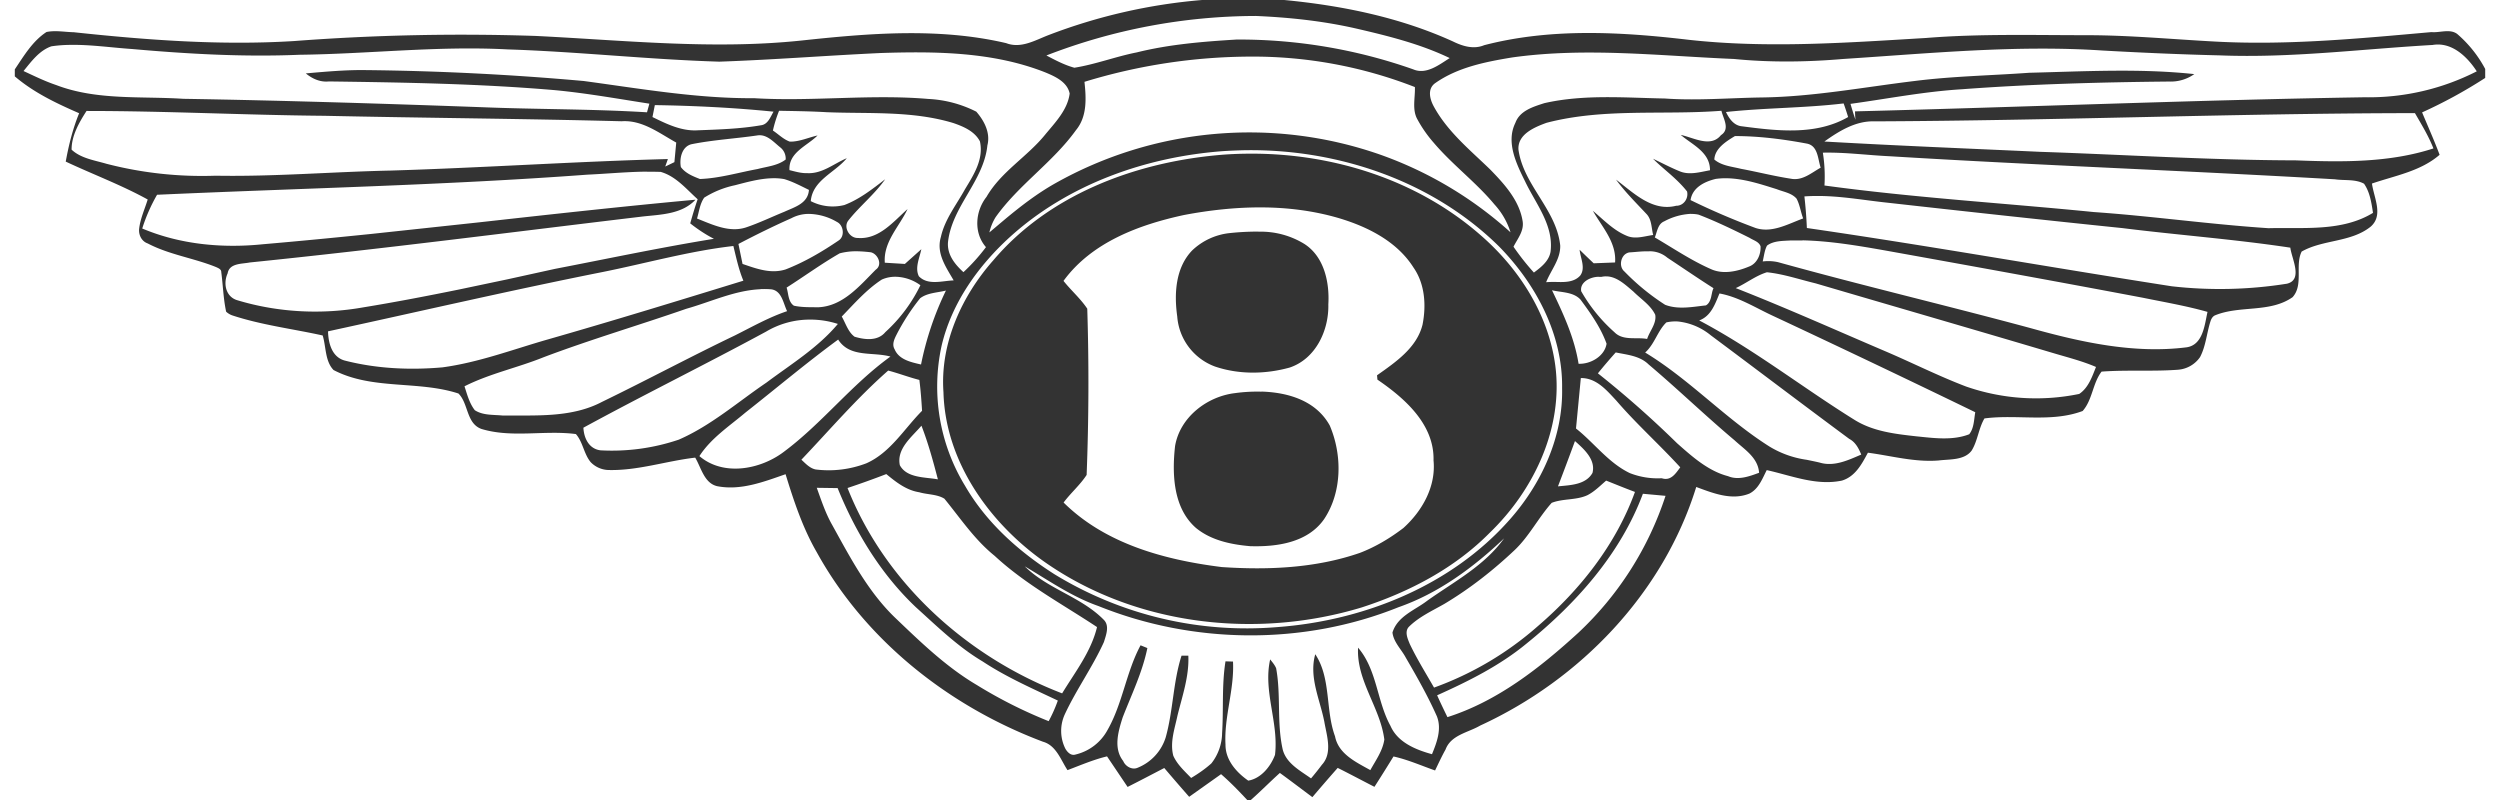 <svg fill="#333333" role="img" viewBox="0 0 75 24" xmlns="http://www.w3.org/2000/svg"><title>Bentley</title><path d="M36.064 0a16.697 16.697 0 0 0-4.601 1.05c-0.405 0.154-0.831 0.417-1.278 0.244-2.02-0.472-4.11-0.296-6.152-0.077-2.653 0.278-5.311-0.009-7.964-0.139a66.525 66.525 0 0 0-7.254 0.154c-2.202 0.136-4.413-0.031-6.602-0.265-0.272-0.006-0.55-0.062-0.818-0.007-0.417 0.272-0.679 0.716-0.951 1.121v0.21c0.571 0.488 1.248 0.809 1.93 1.106-0.191 0.466-0.312 0.957-0.402 1.451 0.815 0.383 1.668 0.701 2.459 1.137-0.09 0.293-0.222 0.574-0.257 0.88-0.019 0.182 0.074 0.374 0.257 0.438 0.648 0.34 1.383 0.438 2.053 0.71 0.065 0.031 0.154 0.062 0.154 0.149 0.052 0.395 0.062 0.797 0.146 1.188a0.534 0.534 0 0 0 0.176 0.109c0.886 0.293 1.816 0.405 2.72 0.605 0.105 0.34 0.068 0.769 0.327 1.037 1.158 0.605 2.532 0.309 3.746 0.704 0.303 0.296 0.232 0.896 0.689 1.063 0.914 0.278 1.896 0.031 2.835 0.154 0.213 0.244 0.238 0.596 0.444 0.843a0.769 0.769 0 0 0 0.522 0.235c0.886 0.025 1.735-0.269 2.613-0.371 0.182 0.306 0.269 0.763 0.657 0.856 0.707 0.139 1.396-0.13 2.054-0.359 0.247 0.803 0.513 1.609 0.936 2.341 1.461 2.65 3.977 4.629 6.787 5.685 0.395 0.111 0.531 0.54 0.735 0.852 0.392-0.148 0.778-0.315 1.186-0.413l0.617 0.917c0.367-0.185 0.732-0.377 1.1-0.568 0.247 0.29 0.494 0.577 0.747 0.864l0.957-0.679c0.278 0.241 0.534 0.506 0.785 0.775h0.108c0.296-0.262 0.577-0.547 0.871-0.812 0.327 0.238 0.648 0.482 0.975 0.726 0.25-0.293 0.503-0.587 0.76-0.877 0.371 0.185 0.735 0.38 1.102 0.568 0.195-0.303 0.383-0.605 0.572-0.911 0.432 0.096 0.834 0.275 1.247 0.42 0.102-0.21 0.201-0.426 0.315-0.63 0.164-0.438 0.679-0.506 1.038-0.717 3.002-1.38 5.497-3.971 6.482-7.158 0.5 0.185 1.065 0.414 1.596 0.198 0.278-0.142 0.386-0.445 0.519-0.704 0.741 0.164 1.482 0.476 2.254 0.315 0.401-0.12 0.599-0.497 0.781-0.837 0.71 0.093 1.408 0.293 2.131 0.232 0.321-0.04 0.763 0 0.982-0.297 0.182-0.296 0.207-0.664 0.383-0.963 0.973-0.13 2.001 0.13 2.946-0.223 0.296-0.334 0.3-0.834 0.568-1.182 0.763-0.056 1.529 0 2.291-0.056a0.883 0.883 0 0 0 0.664-0.38c0.173-0.33 0.198-0.71 0.309-1.062 0.022-0.074 0.062-0.154 0.136-0.188 0.744-0.309 1.649-0.068 2.331-0.547 0.334-0.371 0.065-0.957 0.272-1.368 0.639-0.364 1.473-0.272 2.066-0.744 0.398-0.34 0.099-0.871 0.043-1.297 0.695-0.238 1.458-0.367 2.029-0.862-0.161-0.432-0.349-0.849-0.525-1.272A14.421 14.421 0 0 0 74.556 2.338v-0.269a3.631 3.631 0 0 0-0.84-1.05c-0.219-0.164-0.525-0.031-0.772-0.056-2.149 0.191-4.311 0.401-6.469 0.285-1.288-0.068-2.572-0.191-3.86-0.192-1.612 0-3.224-0.046-4.83 0.083-2.378 0.142-4.768 0.318-7.142 0.053-2.029-0.238-4.122-0.355-6.118 0.164-0.318 0.133-0.652 0.028-0.942-0.115-1.593-0.723-3.326-1.075-5.058-1.241z m1.609 0.479c1.01 0.043 2.02 0.151 3.008 0.376 0.957 0.222 1.921 0.46 2.81 0.887-0.318 0.201-0.701 0.506-1.093 0.339a15.712 15.712 0 0 0-5.299-0.895c-1.007 0.062-2.013 0.142-2.996 0.386-0.63 0.124-1.235 0.358-1.871 0.46-0.296-0.08-0.568-0.225-0.84-0.368a17.457 17.457 0 0 1 6.281-1.185z m35.41 0.858c0.525-0.031 0.951 0.389 1.22 0.803a7.133 7.133 0 0 1-3.375 0.778c-5.095 0.083-10.184 0.293-15.277 0.423 0 0.083 0.006 0.167 0.013 0.25a8.473 8.473 0 0 1-0.149-0.475c1.115-0.154 2.223-0.371 3.351-0.439 2.063-0.154 4.138-0.21 6.207-0.231a1.217 1.217 0 0 0 0.756-0.223c-1.646-0.176-3.304-0.08-4.953-0.04-1.146 0.083-2.297 0.102-3.44 0.247-1.529 0.185-3.054 0.476-4.598 0.494-0.963 0.015-1.93 0.099-2.893 0.031-1.204-0.022-2.427-0.13-3.613 0.139-0.334 0.108-0.738 0.225-0.871 0.593-0.287 0.581 0.031 1.229 0.293 1.757 0.318 0.67 0.862 1.312 0.763 2.106-0.046 0.281-0.284 0.466-0.5 0.627a7.411 7.411 0 0 1-0.612-0.775c0.124-0.247 0.327-0.479 0.272-0.778-0.102-0.618-0.55-1.106-0.97-1.538-0.605-0.587-1.278-1.133-1.689-1.884-0.12-0.216-0.204-0.525 0.028-0.701 0.679-0.482 1.516-0.645 2.322-0.778 2.208-0.309 4.434-0.046 6.649 0.046 1.09 0.108 2.189 0.093 3.282 0 2.588-0.167 5.188-0.426 7.782-0.253 1.167 0.065 2.338 0.117 3.505 0.145 2.137 0.086 4.261-0.191 6.392-0.312a0.951 0.951 0 0 1 0.105-0.012zM2.142 1.346c0.605-0.006 1.21 0.083 1.813 0.124 1.674 0.148 3.354 0.244 5.033 0.173 2.081-0.025 4.153-0.272 6.235-0.161 2.121 0.068 4.231 0.303 6.355 0.368 1.621-0.056 3.239-0.185 4.861-0.26 1.646-0.052 3.357-0.034 4.91 0.578 0.3 0.124 0.67 0.287 0.741 0.639-0.062 0.488-0.432 0.865-0.735 1.232-0.54 0.667-1.325 1.112-1.76 1.868-0.34 0.432-0.389 1.081-0.016 1.507a5.583 5.583 0 0 1-0.676 0.751c-0.256-0.235-0.494-0.525-0.463-0.902 0.117-1.068 1.072-1.831 1.182-2.903 0.096-0.374-0.096-0.738-0.333-1.01a3.567 3.567 0 0 0-1.445-0.382c-1.735-0.148-3.477 0.083-5.216-0.022-1.72 0.012-3.418-0.287-5.117-0.516a82.987 82.987 0 0 0-6.531-0.327c-0.602-0.009-1.204 0.046-1.806 0.099 0.195 0.161 0.432 0.269 0.695 0.241 2.264 0.031 4.527 0.068 6.784 0.262 0.948 0.09 1.884 0.259 2.828 0.405l-0.071 0.259c-1.655-0.102-3.317-0.086-4.974-0.154-2.98-0.108-5.96-0.201-8.94-0.251-1.269-0.083-2.597 0.052-3.811-0.413-0.34-0.114-0.658-0.272-0.979-0.42 0.235-0.287 0.472-0.615 0.834-0.741 0.201-0.031 0.401-0.043 0.602-0.044z m35.373 0.352a13.353 13.353 0 0 1 4.932 0.914c0.012 0.321-0.09 0.673 0.074 0.967a3.845 3.845 0 0 0 0.494 0.707c0.556 0.655 1.266 1.183 1.816 1.844a2.211 2.211 0 0 1 0.485 0.84 11.611 11.611 0 0 0-3.913-2.332 11.883 11.883 0 0 0-9.752 0.865c-0.537 0.303-1.025 0.679-1.5 1.074l-0.47 0.396a1.55 1.55 0 0 1 0.185-0.454c0.689-0.973 1.717-1.646 2.412-2.613 0.34-0.411 0.309-0.957 0.256-1.451a17.163 17.163 0 0 1 4.981-0.757z m17.794 1.405c0.049 0.136 0.093 0.272 0.135 0.408-0.967 0.556-2.125 0.417-3.186 0.278-0.241-0.022-0.383-0.229-0.479-0.429 1.173-0.127 2.356-0.117 3.53-0.257z m-35.667 0.05c1.192 0.019 2.381 0.077 3.564 0.197-0.093 0.157-0.167 0.383-0.377 0.408-0.627 0.108-1.266 0.127-1.896 0.151-0.488 0.031-0.936-0.191-1.359-0.398l0.071-0.358z m3.727 0.17c0.476 0.009 0.954 0.015 1.43 0.043 1.266 0.052 2.566-0.049 3.798 0.324 0.306 0.105 0.642 0.247 0.8 0.55 0.12 0.531-0.185 1.004-0.445 1.433-0.256 0.466-0.608 0.905-0.725 1.433-0.148 0.494 0.154 0.908 0.383 1.306-0.346 0.012-0.772 0.157-1.044-0.124-0.127-0.253 0.022-0.553 0.074-0.812l-0.494 0.442-0.602-0.037c-0.046-0.627 0.435-1.081 0.682-1.609-0.426 0.38-0.858 0.917-1.491 0.867-0.25 0.009-0.442-0.321-0.287-0.521 0.343-0.435 0.787-0.784 1.108-1.242-0.383 0.296-0.772 0.602-1.226 0.775a1.433 1.433 0 0 1-1.007-0.117c0.056-0.63 0.723-0.852 1.081-1.288-0.392 0.164-0.741 0.476-1.195 0.448-0.179 0.006-0.355-0.049-0.525-0.09-0.031-0.534 0.528-0.723 0.843-1.04-0.278 0.062-0.547 0.191-0.833 0.185-0.191-0.068-0.34-0.222-0.507-0.333 0.046-0.204 0.108-0.401 0.185-0.593z m28.274 0c0.056 0.241 0.269 0.55-0.015 0.732-0.309 0.386-0.828 0.068-1.205-0.007 0.346 0.296 0.88 0.516 0.877 1.06-0.296 0.052-0.618 0.154-0.911 0.03-0.272-0.111-0.534-0.25-0.799-0.376 0.083 0.083 0.17 0.164 0.259 0.241l0.269 0.234c0.176 0.157 0.349 0.321 0.494 0.507 0.049 0.21-0.102 0.432-0.328 0.429-0.72 0.182-1.282-0.392-1.803-0.784 0.275 0.374 0.602 0.698 0.917 1.034 0.157 0.167 0.142 0.417 0.198 0.627-0.259 0.034-0.537 0.136-0.791 0.025-0.395-0.161-0.695-0.479-1.019-0.751 0.281 0.494 0.71 0.942 0.667 1.55l-0.642 0.025a30.883 30.883 0 0 1-0.423-0.407c0.025 0.253 0.185 0.543 0.021 0.772-0.191 0.216-0.488 0.201-0.759 0.194-0.093 0-0.182 0-0.266 0.009 0.145-0.367 0.432-0.686 0.423-1.099-0.111-1.081-1.106-1.813-1.253-2.878-0.031-0.46 0.476-0.673 0.843-0.806 1.711-0.448 3.499-0.225 5.249-0.361zM2.599 3.329c2.378 0 4.756 0.124 7.134 0.145 2.974 0.065 5.948 0.086 8.918 0.164 0.618-0.043 1.127 0.358 1.636 0.639l-0.055 0.587a16.861 16.861 0 0 1-0.275 0.132l0.08-0.225c-2.776 0.074-5.546 0.262-8.322 0.346-1.748 0.037-3.489 0.185-5.24 0.154A11.447 11.447 0 0 1 3.192 4.913c-0.355-0.105-0.763-0.161-1.044-0.423-0.003-0.417 0.225-0.815 0.448-1.161z m69.851 0.068c0.198 0.343 0.408 0.686 0.553 1.056-1.328 0.432-2.748 0.411-4.126 0.358-2.557-0.006-5.114-0.17-7.67-0.256-2.159-0.099-4.317-0.185-6.476-0.309 0.442-0.315 0.942-0.624 1.501-0.605 5.407-0.022 10.811-0.241 16.218-0.247z m-49.633 0.661c0.238 0.015 0.42 0.229 0.599 0.37a0.426 0.426 0 0 1 0.154 0.358c-0.241 0.185-0.559 0.21-0.843 0.285-0.574 0.105-1.143 0.278-1.729 0.299-0.207-0.08-0.432-0.17-0.572-0.358-0.049-0.259 0.031-0.618 0.322-0.686 0.648-0.13 1.312-0.167 1.964-0.262a0.429 0.429 0 0 1 0.105-0.006z m29.228 0.024c0.726 0 1.451 0.093 2.161 0.226 0.337 0.065 0.327 0.463 0.414 0.722-0.278 0.154-0.547 0.401-0.896 0.331-0.503-0.077-0.997-0.204-1.497-0.297-0.269-0.068-0.577-0.09-0.797-0.278 0.015-0.334 0.358-0.547 0.618-0.704z m-14.777 0.426c2.804-0.062 5.688 0.896 7.705 2.888 1.106 1.127 1.915 2.643 1.89 4.252 0.031 1.451-0.615 2.859-1.566 3.934-1.748 1.983-4.37 3.036-6.966 3.23a11.046 11.046 0 0 1-6.701-1.587c-1.065-0.679-2.038-1.544-2.678-2.65a5.722 5.722 0 0 1-0.701-4.215c0.306-1.282 1.099-2.39 2.063-3.264 1.745-1.575 4.07-2.393 6.392-2.563 0.185-0.012 0.374-0.019 0.562-0.025z m17.417 0.072c0.673-0.015 1.343 0.077 2.016 0.108 4.447 0.272 8.9 0.432 13.347 0.691 0.287 0.043 0.611-0.012 0.874 0.133 0.176 0.256 0.222 0.571 0.268 0.874-0.933 0.571-2.094 0.432-3.134 0.46-1.312-0.086-2.625-0.247-3.934-0.374a48.29 48.29 0 0 0-1.313-0.111c-2.693-0.269-5.395-0.429-8.075-0.796a4.552 4.552 0 0 0-0.049-0.989z m-17.148 0.03c-0.358 0-0.71 0.015-1.065 0.05-2.486 0.238-5.024 1.204-6.673 3.15-0.951 1.075-1.6 2.498-1.495 3.958 0.056 2.081 1.383 3.931 3.042 5.096 2.73 1.908 6.352 2.316 9.508 1.358 1.42-0.46 2.788-1.173 3.844-2.245 1.322-1.278 2.205-3.141 1.961-5.008-0.201-1.529-1.081-2.906-2.233-3.907-1.884-1.655-4.4-2.455-6.889-2.452z m-18.266 0.541c0.182 0 0.364 0 0.55 0.006 0.457 0.13 0.769 0.516 1.109 0.821-0.083 0.238-0.154 0.479-0.223 0.723 0.222 0.176 0.46 0.334 0.711 0.463-1.597 0.259-3.181 0.596-4.768 0.902l-1.433 0.315-1.436 0.302c-0.957 0.195-1.918 0.38-2.884 0.538-1.251 0.222-2.557 0.154-3.774-0.213-0.349-0.099-0.435-0.5-0.293-0.809 0.052-0.309 0.435-0.278 0.664-0.325 3.94-0.401 7.868-0.911 11.796-1.38 0.55-0.059 1.173-0.071 1.575-0.503-2.165 0.198-4.329 0.438-6.491 0.679l-3.246 0.349c-1.081 0.111-2.165 0.216-3.248 0.309-1.217 0.124-2.477 0.006-3.613-0.473a5.095 5.095 0 0 1 0.445-1.012c4.302-0.195 8.612-0.284 12.907-0.603 0.55-0.025 1.099-0.077 1.652-0.089z m3.879 0.197a1.729 1.729 0 0 1 0.377 0.025c0.259 0.077 0.5 0.207 0.741 0.324-0.028 0.408-0.426 0.513-0.735 0.655-0.386 0.157-0.763 0.34-1.158 0.472-0.5 0.161-1.004-0.086-1.464-0.268 0.062-0.21 0.086-0.445 0.216-0.627a2.829 2.829 0 0 1 0.918-0.371c0.361-0.093 0.732-0.198 1.105-0.21z m28.558 0c0.547-0.012 1.081 0.167 1.596 0.328 0.198 0.08 0.445 0.111 0.593 0.284 0.099 0.185 0.124 0.401 0.198 0.593-0.451 0.164-0.933 0.448-1.427 0.287a21.202 21.202 0 0 1-1.951-0.837c0.056-0.38 0.423-0.556 0.756-0.636a2.217 2.217 0 0 1 0.235-0.019z m2.739 0.532c0.738-0.012 1.464 0.127 2.196 0.203 2.341 0.262 4.685 0.519 7.028 0.76 1.677 0.21 3.366 0.334 5.039 0.587 0.04 0.33 0.389 0.963-0.101 1.081a12.769 12.769 0 0 1-3.459 0.077c-3.65-0.568-7.288-1.217-10.944-1.748a13.451 13.451 0 0 0-0.074-0.948c0.105-0.006 0.21-0.012 0.315-0.012z m-16.604 0.342c0.781 0.003 1.556 0.099 2.31 0.318 0.871 0.259 1.754 0.698 2.254 1.489 0.343 0.494 0.383 1.136 0.269 1.711-0.173 0.698-0.812 1.127-1.365 1.519l0.012 0.13c0.818 0.559 1.711 1.34 1.683 2.424 0.077 0.784-0.34 1.519-0.905 2.028-0.398 0.303-0.834 0.565-1.303 0.745-1.328 0.46-2.755 0.519-4.144 0.426-1.705-0.213-3.489-0.692-4.746-1.936 0.216-0.29 0.494-0.525 0.691-0.828a71.549 71.549 0 0 0 0.019-4.987c-0.204-0.306-0.485-0.547-0.713-0.834 0.846-1.158 2.26-1.683 3.612-1.976 0.763-0.145 1.544-0.232 2.326-0.229z m12.855 0.195c0.09 0 0.179 0.003 0.266 0.025 0.522 0.201 1.025 0.445 1.525 0.694 0.111 0.074 0.278 0.111 0.328 0.254 0.012 0.247-0.105 0.519-0.349 0.608-0.355 0.148-0.781 0.241-1.143 0.074-0.59-0.259-1.127-0.624-1.68-0.948 0.052-0.13 0.077-0.293 0.167-0.401a0.309 0.309 0 0 1 0.117-0.084 1.871 1.871 0 0 1 0.769-0.222z m-26.442 0a1.714 1.714 0 0 1 0.852 0.241c0.201 0.096 0.244 0.432 0.052 0.556-0.5 0.34-1.025 0.648-1.587 0.867-0.442 0.145-0.886-0.022-1.297-0.163l-0.123-0.599c0.519-0.272 1.05-0.534 1.587-0.772a1.112 1.112 0 0 1 0.516-0.13z m13.494 0.531a7.828 7.828 0 0 0-0.871 0.046 1.924 1.924 0 0 0-1.114 0.519c-0.503 0.522-0.543 1.303-0.448 1.98a1.739 1.739 0 0 0 1.133 1.503c0.72 0.244 1.513 0.232 2.239 0.031 0.784-0.262 1.18-1.118 1.161-1.896 0.04-0.658-0.124-1.427-0.713-1.809a2.492 2.492 0 0 0-1.387-0.371z m16.326 0.262c0.834 0.019 1.668 0.161 2.489 0.306 2.572 0.463 5.145 0.929 7.714 1.415 0.648 0.133 1.306 0.244 1.946 0.426-0.086 0.386-0.133 0.988-0.624 1.062-1.584 0.201-3.174-0.154-4.694-0.578-2.514-0.679-5.055-1.278-7.566-1.976a1.343 1.343 0 0 0-0.46-0.021c0.04-0.161 0.052-0.33 0.13-0.476 0.198-0.148 0.472-0.139 0.707-0.154h0.358z m-32.075 0.17c0.086 0.352 0.161 0.707 0.3 1.041-1.958 0.602-3.913 1.204-5.88 1.766-1.044 0.3-2.069 0.689-3.15 0.834-0.976 0.086-1.976 0.04-2.927-0.204-0.389-0.105-0.494-0.525-0.503-0.877 2.748-0.596 5.487-1.232 8.245-1.781 1.303-0.262 2.591-0.627 3.915-0.779z m27.474 0.158a0.821 0.821 0 0 1 0.547 0.194c0.463 0.306 0.917 0.618 1.383 0.914a0.605 0.605 0 0 0-0.043 0.133l-0.031 0.145c-0.028 0.099-0.065 0.188-0.154 0.238-0.401 0.043-0.831 0.133-1.223-0.018a6.84 6.84 0 0 1-1.223-1.001c-0.142-0.12-0.127-0.358-0.006-0.488a0.287 0.287 0 0 1 0.154-0.083c0.188-0.009 0.395-0.04 0.596-0.031z m-23.818 0c0.157 0 0.315 0.012 0.47 0.031 0.213 0.052 0.358 0.377 0.145 0.522-0.482 0.482-0.982 1.093-1.72 1.127-0.247-0.003-0.494 0.006-0.735-0.047-0.176-0.117-0.161-0.371-0.219-0.543 0.534-0.34 1.044-0.713 1.593-1.028a1.945 1.945 0 0 1 0.463-0.062z m27.351 0.63c0.5 0.052 0.976 0.216 1.461 0.333 2.365 0.695 4.734 1.38 7.096 2.082 0.442 0.133 0.892 0.244 1.315 0.426-0.117 0.293-0.229 0.627-0.503 0.809a6.392 6.392 0 0 1-3.397-0.223c-0.834-0.318-1.627-0.72-2.446-1.068-1.482-0.633-2.958-1.294-4.462-1.884 0.318-0.145 0.602-0.374 0.936-0.475z m-4.827 0.123c0.324 0 0.587 0.259 0.822 0.457 0.222 0.222 0.516 0.405 0.654 0.695 0.046 0.262-0.17 0.491-0.243 0.726-0.321-0.062-0.723 0.062-0.982-0.204a4.848 4.848 0 0 1-0.995-1.226c-0.049-0.266 0.256-0.426 0.504-0.435l0.098 0.003a0.624 0.624 0 0 1 0.142-0.016z m-21.279 0.013a1.306 1.306 0 0 1 0.71 0.253 4.632 4.632 0 0 1-1.05 1.405c-0.229 0.278-0.618 0.232-0.926 0.139-0.195-0.145-0.266-0.401-0.383-0.605 0.38-0.392 0.741-0.809 1.201-1.109a0.988 0.988 0 0 1 0.448-0.083z m-4.095 0.37a2.619 2.619 0 0 1 0.334 0.006c0.315 0.046 0.355 0.417 0.472 0.655-0.55 0.185-1.053 0.472-1.568 0.729-1.34 0.642-2.646 1.343-3.984 1.992-0.911 0.482-1.986 0.401-2.983 0.41-0.278-0.028-0.59 0-0.834-0.16-0.161-0.207-0.229-0.469-0.309-0.717 0.757-0.383 1.593-0.556 2.378-0.874 1.408-0.531 2.853-0.957 4.274-1.451 0.735-0.207 1.454-0.553 2.223-0.587z m23.753 0.034c0.287 0.068 0.639 0.046 0.856 0.281 0.303 0.411 0.608 0.84 0.781 1.322-0.056 0.371-0.476 0.618-0.84 0.602-0.124-0.781-0.457-1.498-0.797-2.205z m-18.182 0.009a9.233 9.233 0 0 0-0.747 2.218c-0.293-0.068-0.661-0.142-0.791-0.454-0.093-0.154-0.003-0.324 0.068-0.464a6.485 6.485 0 0 1 0.695-1.068c0.219-0.167 0.516-0.167 0.775-0.232z m23.206 0.087c0.562 0.102 1.056 0.414 1.569 0.655 2.041 0.954 4.076 1.924 6.105 2.908-0.04 0.216-0.034 0.476-0.182 0.661-0.503 0.195-1.062 0.114-1.584 0.062-0.636-0.071-1.297-0.145-1.856-0.494-1.566-0.973-3.026-2.121-4.66-2.983 0.355-0.13 0.476-0.491 0.608-0.809z m-27.273 0.784c0.278 0 0.556 0.043 0.825 0.13-0.599 0.716-1.408 1.21-2.147 1.763-0.865 0.587-1.661 1.288-2.624 1.708a6.259 6.259 0 0 1-2.35 0.321c-0.346-0.043-0.497-0.364-0.513-0.679 1.813-0.988 3.665-1.899 5.478-2.881a2.563 2.563 0 0 1 1.328-0.362z m26.02 0.056a1.853 1.853 0 0 1 0.991 0.414c1.387 1.034 2.767 2.081 4.156 3.109 0.185 0.096 0.281 0.281 0.359 0.47-0.389 0.167-0.812 0.371-1.245 0.241-0.127-0.031-0.259-0.056-0.389-0.084a2.921 2.921 0 0 1-1.124-0.401c-1.319-0.834-2.387-2.007-3.724-2.817 0.284-0.253 0.371-0.648 0.636-0.904a1.232 1.232 0 0 1 0.34-0.028z m-25.186 0.543c0.352 0.55 1.031 0.361 1.569 0.51-1.173 0.843-2.057 2.013-3.218 2.872-0.704 0.522-1.8 0.723-2.514 0.114 0.349-0.54 0.896-0.896 1.381-1.306 0.926-0.729 1.831-1.492 2.782-2.19z m23.327 0.386c0.34 0.071 0.72 0.099 0.985 0.359 0.877 0.741 1.701 1.538 2.581 2.278 0.3 0.278 0.701 0.516 0.735 0.973-0.293 0.108-0.624 0.232-0.932 0.102a2.075 2.075 0 0 1-0.22-0.071c-0.5-0.195-0.911-0.565-1.309-0.917a30.303 30.303 0 0 0-2.375-2.097c0.173-0.213 0.352-0.423 0.535-0.627z m-21.826 0.544c0.315 0.083 0.621 0.201 0.935 0.281 0.04 0.309 0.062 0.618 0.081 0.926-0.537 0.54-0.948 1.254-1.671 1.575-0.482 0.185-1.01 0.25-1.522 0.185-0.176-0.037-0.3-0.176-0.427-0.293 0.858-0.902 1.668-1.853 2.604-2.674z m20.779 0.225c0.466-0.006 0.772 0.364 1.062 0.673 0.605 0.704 1.297 1.322 1.921 2.005-0.133 0.176-0.278 0.42-0.556 0.327a2.279 2.279 0 0 1-0.96-0.155c-0.642-0.309-1.065-0.905-1.612-1.337l0.145-1.513z m-9.582 0.408a4.83 4.83 0 0 0-0.788 0.043c-0.846 0.099-1.658 0.726-1.803 1.59-0.093 0.837-0.059 1.859 0.63 2.458 0.454 0.371 1.05 0.494 1.621 0.544 0.797 0.025 1.729-0.102 2.223-0.815 0.54-0.815 0.543-1.924 0.167-2.804-0.408-0.741-1.238-0.994-2.05-1.019z m-10.2 1.019c0.204 0.525 0.352 1.068 0.494 1.612-0.371-0.071-0.933-0.031-1.142-0.426-0.102-0.497 0.361-0.846 0.648-1.183z m19.606 0.463c0.269 0.238 0.63 0.559 0.525 0.957-0.207 0.361-0.673 0.364-1.035 0.402a102.213 102.213 0 0 0 0.51-1.359z m-20.659 0.991c0.287 0.238 0.602 0.485 0.985 0.544 0.247 0.074 0.534 0.056 0.757 0.194 0.482 0.59 0.908 1.232 1.507 1.714 0.923 0.855 2.032 1.448 3.072 2.137-0.179 0.741-0.658 1.349-1.047 1.989-2.841-1.09-5.308-3.304-6.438-6.161 0.389-0.13 0.778-0.269 1.161-0.417z m21.595 0.195c0.287 0.114 0.574 0.232 0.864 0.34-0.571 1.575-1.643 2.934-2.903 4.017a9.675 9.675 0 0 1-3.125 1.853c-0.247-0.432-0.513-0.858-0.728-1.309-0.062-0.154-0.161-0.364-0.031-0.51 0.303-0.303 0.701-0.482 1.068-0.692 0.766-0.457 1.47-1.01 2.119-1.624 0.432-0.414 0.704-0.963 1.102-1.408 0.34-0.133 0.735-0.074 1.071-0.229 0.216-0.111 0.383-0.284 0.563-0.438z m-23.686 0.216l0.63 0.009c0.537 1.328 1.303 2.585 2.347 3.573 0.639 0.577 1.26 1.186 2.004 1.628 0.71 0.469 1.488 0.809 2.255 1.173a4.376 4.376 0 0 1-0.275 0.618 13.927 13.927 0 0 1-2.159-1.087c-0.926-0.547-1.698-1.3-2.47-2.038-0.803-0.781-1.328-1.791-1.865-2.761-0.201-0.352-0.327-0.738-0.463-1.115z m24.788 0.179l0.679 0.062a9.801 9.801 0 0 1-2.615 4.107c-1.149 1.05-2.424 2.054-3.928 2.532-0.105-0.216-0.21-0.432-0.309-0.655 0.942-0.423 1.884-0.892 2.687-1.556 1.482-1.198 2.81-2.68 3.486-4.49z m-4.163 1.337c-0.587 0.821-1.498 1.297-2.303 1.869-0.371 0.287-0.896 0.463-1.047 0.957 0.034 0.29 0.269 0.506 0.401 0.756 0.334 0.574 0.664 1.155 0.933 1.761 0.148 0.383-0.003 0.778-0.148 1.133-0.488-0.133-1.031-0.355-1.245-0.849-0.411-0.744-0.401-1.68-0.973-2.347-0.052 0.994 0.667 1.797 0.788 2.757-0.049 0.337-0.259 0.624-0.42 0.917-0.429-0.241-0.957-0.482-1.059-1.015-0.293-0.791-0.114-1.739-0.593-2.462-0.195 0.689 0.142 1.359 0.272 2.026 0.071 0.414 0.253 0.936-0.071 1.288a8.523 8.523 0 0 1-0.328 0.411c-0.324-0.232-0.741-0.448-0.849-0.865-0.182-0.803-0.049-1.637-0.198-2.44-0.043-0.102-0.114-0.182-0.179-0.265-0.216 0.957 0.262 1.902 0.145 2.865-0.13 0.346-0.417 0.707-0.802 0.772-0.355-0.247-0.686-0.618-0.683-1.08-0.046-0.837 0.269-1.652 0.225-2.492l-0.225-0.007c-0.114 0.71-0.056 1.436-0.102 2.153a1.504 1.504 0 0 1-0.321 0.908c-0.185 0.167-0.392 0.309-0.608 0.438-0.195-0.204-0.417-0.401-0.535-0.667-0.105-0.401 0.04-0.803 0.124-1.198 0.145-0.593 0.355-1.186 0.327-1.803h-0.204c-0.256 0.8-0.25 1.646-0.475 2.451a1.445 1.445 0 0 1-0.843 0.911c-0.167 0.074-0.367-0.043-0.432-0.203-0.3-0.38-0.148-0.892-0.016-1.307 0.266-0.686 0.593-1.356 0.741-2.081l-0.204-0.083c-0.432 0.803-0.537 1.742-0.988 2.535a1.476 1.476 0 0 1-0.96 0.741c-0.139 0.046-0.247-0.068-0.309-0.176a1.192 1.192 0 0 1-0.015-1.031c0.346-0.744 0.834-1.42 1.173-2.168 0.062-0.204 0.173-0.479 0.003-0.658-0.679-0.698-1.686-0.926-2.378-1.612 0.72 0.426 1.417 0.914 2.211 1.192 2.85 1.149 6.145 1.183 9.002 0.034 1.204-0.42 2.251-1.195 3.168-2.066Z"/></svg>